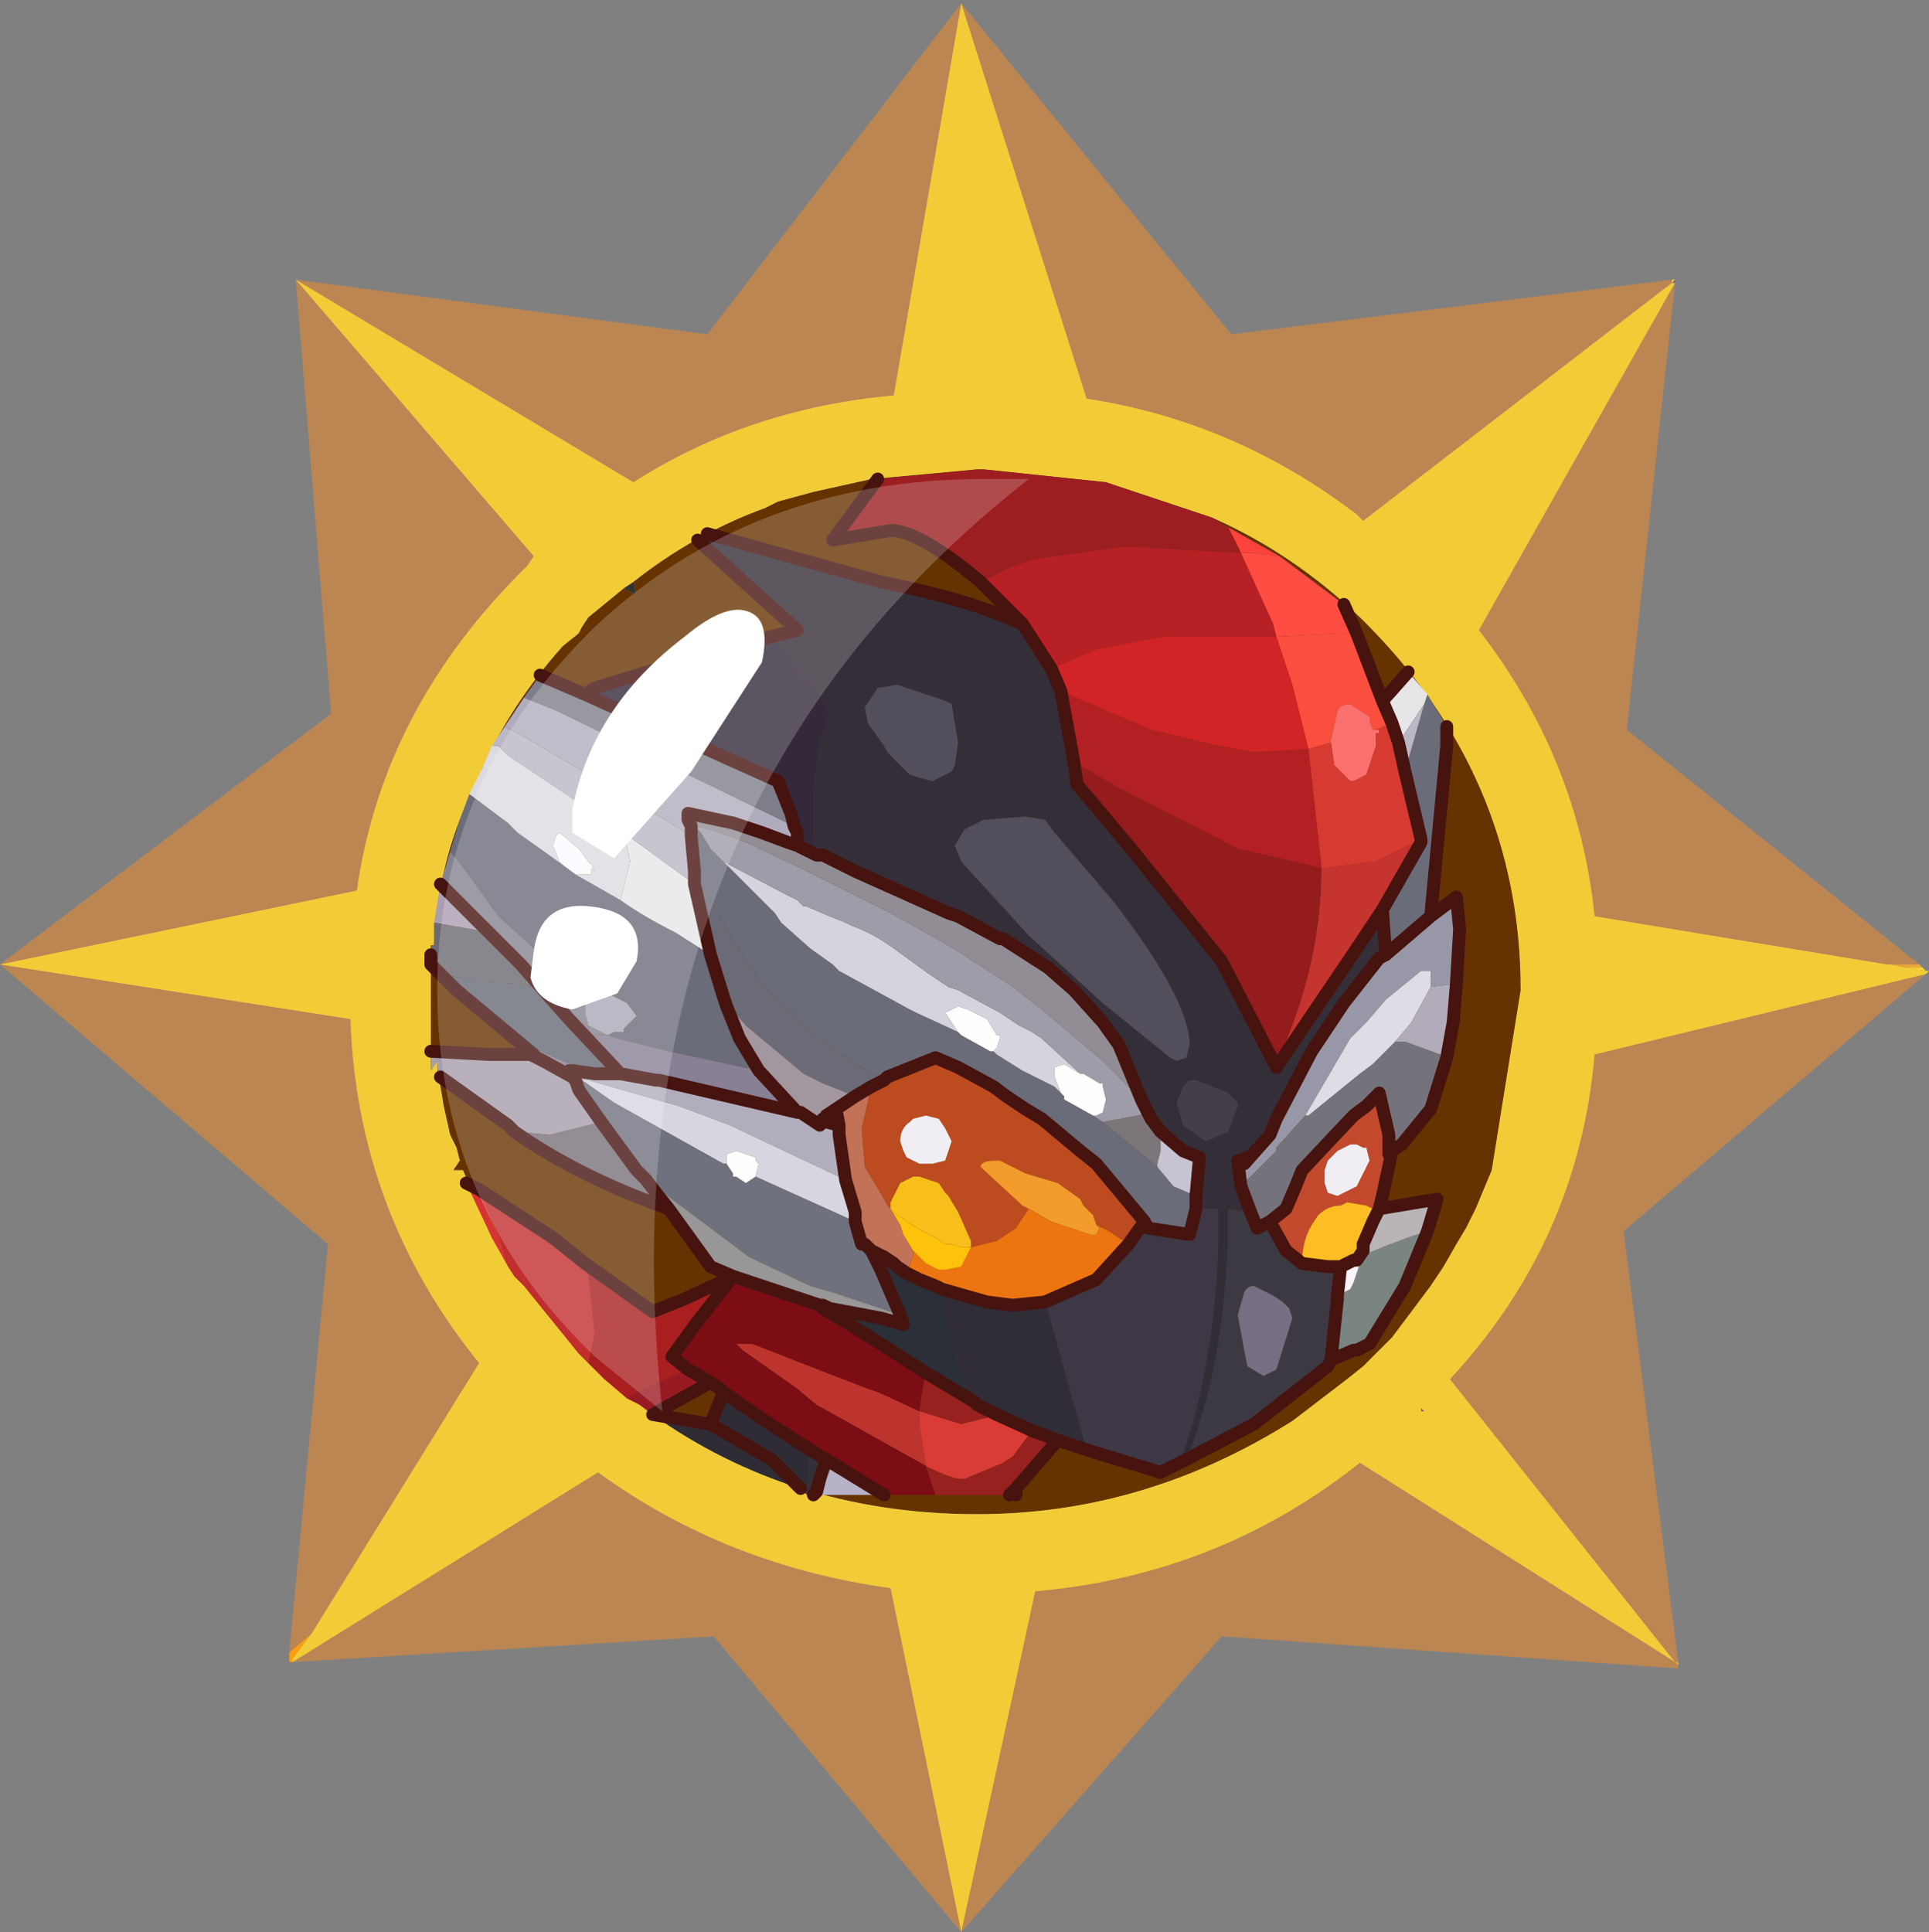 <?xml version="1.0" encoding="UTF-8" standalone="no"?>
<svg xmlns:ffdec="https://www.free-decompiler.com/flash" xmlns:xlink="http://www.w3.org/1999/xlink" ffdec:objectType="frame" height="30.05px" width="30.0px" xmlns="http://www.w3.org/2000/svg">
  <rect width="100%" height="100%" fill="#808080" stroke="none"/>
  <g transform="matrix(1.0, 0.0, 0.0, 1.0, 0.0, 0.0)">
    <use ffdec:characterId="1" height="30.0" transform="matrix(1.0, 0.0, 0.0, 1.0, 0.0, 0.0)" width="30.0" xlink:href="#shape0"/>
    <use ffdec:characterId="3" height="30.0" transform="matrix(1.0, 0.0, 0.0, 1.0, 0.0, 0.05)" width="30.0" xlink:href="#sprite0"/>
  </g>
  <defs>
    <g id="shape0" transform="matrix(1.0, 0.0, 0.0, 1.0, 0.0, 0.0)">
      <path d="M0.0 0.0 L30.0 0.0 30.0 30.0 0.0 30.0 0.0 0.0" fill="#33cc66" fill-opacity="0.0" fill-rule="evenodd" stroke="none"/>
    </g>
    <g id="sprite0" transform="matrix(1.0, 0.0, 0.0, 1.0, 0.0, 0.0)">
      <use ffdec:characterId="2" height="30.0" transform="matrix(1.0, 0.0, 0.0, 1.0, 0.0, 0.0)" width="30.0" xlink:href="#shape1"/>
    </g>
    <g id="shape1" transform="matrix(1.0, 0.0, 0.0, 1.0, 0.0, 0.0)">
      <path d="M26.0 4.35 L26.05 4.3 26.05 4.35 26.0 4.35" fill="url(#gradient0)" fill-rule="evenodd" stroke="none"/>
      <path d="M26.0 4.35 L26.0 4.3 26.05 4.3 26.0 4.35" fill="url(#gradient1)" fill-rule="evenodd" stroke="none"/>
      <path d="M29.4 14.95 L29.85 14.95 29.9 15.0 29.65 15.0 29.4 14.95" fill="url(#gradient2)" fill-rule="evenodd" stroke="none"/>
      <path d="M29.9 15.0 L29.95 15.05 30.0 15.05 29.95 15.1 29.95 15.05 29.65 15.0 29.9 15.0 M26.1 25.8 L26.1 25.85 26.05 25.8 26.1 25.8" fill="url(#gradient3)" fill-rule="evenodd" stroke="none"/>
      <path d="M22.1 21.85 L22.15 21.9 22.1 21.9 22.1 21.85" fill="url(#gradient4)" fill-rule="evenodd" stroke="none"/>
      <path d="M4.55 25.8 L4.5 25.8 4.5 25.65 4.85 25.35 4.55 25.75 4.55 25.8" fill="url(#gradient5)" fill-rule="evenodd" stroke="none"/>
      <path d="M9.85 9.0 Q10.8 8.25 11.9 7.85 L12.1 7.75 12.65 7.6 13.55 7.4 15.2 7.25 15.3 7.25 17.2 7.45 18.85 8.0 Q20.1 8.55 21.15 9.55 23.65 12.0 23.65 15.35 L23.2 18.15 22.95 18.75 22.8 19.05 22.65 19.3 22.45 19.65 22.25 19.95 21.65 20.75 21.55 20.85 21.2 21.2 20.95 21.4 20.1 22.05 Q17.8 23.5 15.2 23.5 12.2 23.5 9.95 21.8 L9.4 21.4 9.15 21.15 9.0 21.0 8.15 19.95 8.0 19.8 7.65 19.2 7.2 18.15 7.05 18.15 7.15 18.0 7.1 17.8 7.0 17.6 6.9 17.15 6.85 16.85 6.8 16.55 6.8 16.45 6.7 16.6 6.7 15.55 6.7 15.35 6.7 14.65 6.75 14.65 Q6.8 13.6 7.15 12.7 L7.5 11.9 Q7.95 10.9 8.75 10.0 L9.0 9.8 9.05 9.7 9.15 9.55 9.7 9.1 9.9 9.2 9.85 9.0" fill="#663300" fill-rule="evenodd" stroke="none"/>
      <path d="M9.85 9.0 L9.9 9.2 9.7 9.1 9.85 9.0" fill="#333333" fill-rule="evenodd" stroke="none"/>
      <path d="M26.0 4.3 L26.0 4.35 21.2 8.05 21.1 7.95 Q19.2 6.5 16.9 6.15 L14.95 0.0 19.15 5.15 26.0 4.3 M26.05 4.35 L25.3 11.3 29.85 14.95 29.4 14.95 29.35 14.95 24.8 14.2 Q24.55 11.75 23.0 9.75 L26.05 4.35 M29.95 15.1 L25.25 19.1 26.1 25.8 26.05 25.8 26.1 25.85 26.1 25.9 19.0 25.4 14.95 30.0 11.1 25.4 4.55 25.8 9.3 22.85 Q11.3 24.3 13.85 24.65 L14.95 30.0 16.1 24.7 Q18.95 24.45 21.15 22.7 L26.05 25.8 22.55 21.4 Q24.55 19.25 24.8 16.35 L29.95 15.1 M4.5 25.65 L5.1 19.3 0.0 14.95 5.15 11.05 4.6 4.3 11.0 5.15 14.95 0.0 13.9 6.1 Q11.65 6.3 9.85 7.45 L4.6 4.3 8.3 8.6 8.2 8.75 Q5.95 10.95 5.55 13.8 L0.0 14.95 5.45 15.8 Q5.55 18.8 7.45 21.15 L4.85 25.35 4.5 25.65" fill="#bb8652" fill-rule="evenodd" stroke="none"/>
      <path d="M14.95 0.0 L16.9 6.15 Q19.2 6.5 21.1 7.95 L21.2 8.05 26.0 4.35 26.05 4.35 23.0 9.75 Q24.55 11.75 24.8 14.2 L29.35 14.95 29.4 14.95 29.65 15.0 29.95 15.05 29.95 15.1 24.8 16.35 Q24.55 19.25 22.55 21.4 L26.05 25.8 21.15 22.7 Q18.95 24.45 16.1 24.7 L14.95 30.0 13.85 24.65 Q11.3 24.3 9.3 22.85 L4.55 25.8 4.55 25.75 4.85 25.35 7.45 21.15 Q5.55 18.8 5.45 15.8 L0.0 14.95 5.55 13.8 Q5.95 10.95 8.2 8.75 L8.3 8.6 4.6 4.3 9.85 7.45 Q11.65 6.3 13.9 6.1 L14.95 0.0 M9.7 9.1 L9.15 9.55 9.05 9.7 9.0 9.8 8.75 10.0 Q7.95 10.9 7.5 11.9 L7.15 12.7 Q6.8 13.6 6.75 14.65 L6.7 14.65 6.7 15.35 6.7 15.55 6.7 16.6 6.8 16.45 6.8 16.55 6.85 16.85 6.9 17.15 7.0 17.6 7.1 17.8 7.15 18.0 7.05 18.15 7.2 18.15 7.65 19.2 8.0 19.8 8.15 19.95 9.0 21.0 9.15 21.15 9.4 21.4 9.95 21.8 Q12.2 23.5 15.2 23.5 17.8 23.5 20.1 22.05 L20.95 21.4 21.2 21.2 21.55 20.85 21.65 20.75 22.25 19.95 22.45 19.65 22.65 19.3 22.8 19.05 22.95 18.75 23.2 18.15 23.65 15.35 Q23.65 12.0 21.15 9.55 20.1 8.55 18.85 8.0 L17.2 7.45 15.3 7.25 15.2 7.25 13.55 7.4 12.65 7.6 12.1 7.75 11.9 7.85 Q10.8 8.25 9.85 9.0 L9.7 9.1 M22.1 21.85 L22.1 21.9 22.15 21.9 22.1 21.85" fill="#f2cc37" fill-rule="evenodd" stroke="none"/>
      <path d="M19.1 8.15 L19.9 8.6 19.5 8.55 19.3 8.55 19.1 8.15" fill="#fb423d" fill-rule="evenodd" stroke="none"/>
      <path d="M15.25 9.0 Q14.3 8.2 13.85 8.2 L12.95 8.35 13.65 7.4 15.2 7.25 15.3 7.25 17.2 7.45 18.85 8.0 19.1 8.15 19.3 8.55 17.5 8.45 16.05 8.65 15.65 8.8 15.25 9.0" fill="#9c1e21" fill-rule="evenodd" stroke="none"/>
      <path d="M15.9 9.65 L15.55 9.3 15.25 9.0 15.65 8.8 16.05 8.65 17.5 8.45 19.3 8.55 19.8 9.65 19.85 9.85 19.8 9.85 18.75 9.85 18.6 9.85 18.1 9.85 17.05 10.05 16.35 10.35 15.9 9.65" fill="#b72025" fill-rule="evenodd" stroke="none"/>
      <path d="M12.0 9.85 L12.4 9.75 10.85 8.35 11.0 8.25 13.7 9.0 Q14.95 9.25 15.65 9.55 L15.9 9.65 16.35 10.35 16.5 10.7 16.7 11.8 16.75 12.15 17.55 13.1 19.0 14.9 19.85 16.55 21.0 14.85 21.5 14.1 21.55 14.8 21.45 14.85 20.9 15.55 20.4 16.3 19.85 17.35 19.75 17.6 19.35 18.05 19.3 18.05 19.4 17.95 19.3 18.0 19.25 18.0 19.3 18.4 19.45 18.8 19.1 18.75 18.95 18.75 18.6 18.75 18.6 18.55 18.65 18.0 18.65 17.95 18.4 17.85 18.05 17.55 17.9 17.35 17.85 17.25 17.75 17.05 17.4 16.2 17.15 15.85 16.7 15.35 16.3 15.0 15.6 14.55 15.55 14.55 14.9 14.2 14.75 14.15 13.3 13.5 12.8 13.25 12.7 13.25 12.65 12.9 12.65 12.3 12.75 11.5 12.9 11.1 12.85 10.9 12.7 10.7 12.2 10.1 12.0 9.85 M13.45 10.95 L13.5 11.2 13.75 11.55 13.8 11.65 14.15 12.0 14.5 12.1 14.8 11.95 14.85 11.85 14.9 11.5 14.8 10.9 14.7 10.85 13.95 10.6 13.65 10.65 13.45 10.95 M16.4 12.9 L16.25 12.7 15.95 12.65 15.3 12.7 15.2 12.75 15.0 12.85 14.85 13.1 14.95 13.35 16.0 14.5 17.15 15.55 18.2 16.4 18.3 16.45 18.45 16.4 18.5 16.2 Q18.5 15.5 17.3 13.95 L16.4 12.9 M18.5 16.75 L18.4 16.85 18.3 17.1 18.4 17.45 18.75 17.7 19.1 17.55 19.25 17.15 19.25 17.1 19.1 16.95 18.6 16.75 18.5 16.75" fill="#342e38" fill-rule="evenodd" stroke="none"/>
      <path d="M13.45 10.95 L13.65 10.65 13.95 10.6 14.7 10.85 14.8 10.9 14.9 11.5 14.85 11.85 14.8 11.95 14.5 12.1 14.15 12.0 13.8 11.65 13.75 11.55 13.5 11.2 13.45 10.95 M16.4 12.9 L17.3 13.95 Q18.5 15.5 18.5 16.2 L18.45 16.4 18.3 16.45 18.2 16.4 17.15 15.55 16.0 14.5 14.95 13.35 14.85 13.1 15.0 12.85 15.2 12.75 15.3 12.7 15.95 12.65 16.25 12.7 16.4 12.9" fill="#524e5c" fill-rule="evenodd" stroke="none"/>
      <path d="M19.85 9.85 L20.1 10.6 20.35 11.6 19.5 11.65 18.95 11.55 17.9 11.3 16.5 10.7 16.35 10.35 17.05 10.05 18.1 9.85 18.6 9.85 18.75 9.85 19.8 9.85 19.85 9.85" fill="#d12426" fill-rule="evenodd" stroke="none"/>
      <path d="M20.35 11.6 L20.55 13.4 20.55 13.45 19.25 13.15 17.3 12.15 16.7 11.8 16.5 10.7 17.9 11.3 18.95 11.55 19.5 11.65 20.35 11.6" fill="#b22023" fill-rule="evenodd" stroke="none"/>
      <path d="M19.9 8.6 L20.9 9.35 21.1 9.8 20.85 9.8 19.85 9.85 19.8 9.65 19.3 8.55 19.5 8.55 19.9 8.6" fill="#ff4d44" fill-rule="evenodd" stroke="none"/>
      <path d="M21.5 10.85 L21.65 11.2 21.4 11.3 21.35 11.3 21.3 11.15 21.3 11.1 21.0 10.9 Q20.85 10.9 20.8 11.0 L20.7 11.45 20.7 11.5 20.35 11.6 20.1 10.6 19.85 9.85 20.85 9.8 21.1 9.8 21.5 10.85" fill="#fa4f3e" fill-rule="evenodd" stroke="none"/>
      <path d="M20.7 11.5 L20.7 11.45 20.8 11.0 Q20.85 10.9 21.0 10.9 L21.3 11.1 21.3 11.15 21.35 11.3 21.4 11.3 21.45 11.3 21.45 11.35 21.4 11.35 21.4 11.55 21.25 12.0 21.05 12.1 21.0 12.1 20.75 11.85 20.7 11.5" fill="#fa706e" fill-rule="evenodd" stroke="none"/>
      <path d="M21.65 11.2 L21.75 11.5 21.85 11.95 22.1 13.0 21.5 13.3 21.4 13.35 20.6 13.45 20.55 13.45 20.55 13.4 20.35 11.6 20.7 11.5 20.75 11.85 21.0 12.1 21.05 12.1 21.25 12.0 21.4 11.55 21.4 11.35 21.45 11.35 21.45 11.3 21.4 11.3 21.65 11.2" fill="#d73a31" fill-rule="evenodd" stroke="none"/>
      <path d="M22.15 10.9 L22.2 10.75 22.5 11.25 22.5 11.55 22.25 14.2 21.55 14.8 21.5 14.1 22.1 13.05 22.1 13.0 21.85 11.95 22.15 10.9 M7.0 13.2 L7.15 12.7 7.3 12.3 7.9 12.75 8.05 12.9 8.75 13.4 8.95 13.55 9.65 13.95 Q10.0 14.2 10.5 14.45 L11.05 14.8 11.25 15.45 11.3 15.6 11.5 16.1 11.8 16.6 10.4 16.3 9.8 16.15 9.6 16.1 9.45 16.05 9.55 16.0 9.7 16.0 9.7 15.95 9.9 15.75 9.75 15.55 9.45 15.4 9.35 15.4 9.2 15.45 9.1 15.55 8.8 15.25 8.25 14.65 7.75 14.2 7.1 13.3 7.0 13.2 M18.6 18.55 L18.6 18.75 18.55 18.95 18.5 19.15 17.85 19.05 17.8 18.95 17.05 18.05 16.8 17.85 16.2 17.35 15.95 17.2 15.65 17.0 15.45 16.85 14.9 16.55 14.55 16.4 13.8 16.7 13.75 16.7 13.6 16.65 13.4 16.55 12.75 16.1 12.65 16.0 11.9 15.3 11.7 15.0 11.55 14.8 10.95 13.8 10.8 13.55 10.8 13.5 10.75 12.95 10.75 12.8 10.8 12.8 10.9 12.9 11.05 13.15 11.15 13.25 11.25 13.35 12.05 14.15 12.15 14.3 12.6 14.7 12.95 14.95 13.05 15.05 14.15 15.65 14.25 15.7 14.9 16.0 14.95 16.05 15.4 16.3 15.45 16.3 15.5 16.35 15.9 16.6 16.2 16.75 16.4 16.85 16.5 16.95 16.55 17.0 16.55 17.05 17.0 17.3 17.15 17.4 17.7 17.85 18.0 18.1 18.25 18.4 18.6 18.55" fill="#6a6c79" fill-rule="evenodd" stroke="none"/>
      <path d="M21.9 10.4 L22.2 10.75 22.15 10.9 21.75 11.5 21.65 11.2 21.5 10.85 21.9 10.4 M9.65 13.95 L9.8 13.35 9.7 12.9 10.8 13.7 11.05 14.8 10.5 14.45 Q10.0 14.2 9.65 13.95" fill="#e6e6e8" fill-rule="evenodd" stroke="none"/>
      <path d="M21.75 11.5 L22.15 10.9 21.85 11.95 21.75 11.5 M7.65 11.55 L7.85 11.25 8.05 11.35 8.9 11.85 9.6 12.25 10.75 12.95 10.8 13.5 10.8 13.55 10.8 13.7 9.7 12.9 7.9 11.7 7.85 11.65 7.75 11.55 7.65 11.55" fill="#bab7c6" fill-rule="evenodd" stroke="none"/>
      <path d="M7.85 11.25 L8.15 10.8 8.65 11.0 10.5 11.9 12.35 12.8 12.4 12.9 12.4 13.1 12.25 13.05 11.85 12.9 11.4 12.75 10.7 12.6 10.7 12.7 10.8 12.8 10.75 12.8 10.75 12.95 9.6 12.25 8.9 11.85 8.05 11.35 7.85 11.25 M10.7 12.7 L10.75 12.8 10.7 12.7" fill="#afacbd" fill-rule="evenodd" stroke="none"/>
      <path d="M7.3 12.3 L7.5 11.9 7.65 11.55 7.75 11.55 7.85 11.65 7.9 11.7 9.7 12.9 9.8 13.35 9.65 13.95 8.95 13.55 9.1 13.55 9.2 13.55 9.2 13.45 9.25 13.5 9.2 13.4 9.15 13.35 9.0 13.15 8.7 12.9 8.65 12.95 8.6 13.1 8.7 13.35 8.75 13.4 8.05 12.9 7.9 12.75 7.3 12.3" fill="#dcdbe1" fill-rule="evenodd" stroke="none"/>
      <path d="M6.85 13.7 L7.0 13.2 7.1 13.3 7.75 14.2 8.25 14.65 8.8 15.25 9.1 15.55 9.1 15.7 9.15 15.9 9.45 16.05 9.35 16.05 9.25 16.05 9.25 16.1 9.2 16.05 9.15 15.95 9.15 15.9 9.0 15.85 8.85 15.8 8.45 15.35 8.1 14.95 8.0 14.85 7.85 14.7 7.6 14.45 7.15 14.0 6.85 13.7" fill="#858390" fill-rule="evenodd" stroke="none"/>
      <path d="M8.15 10.8 L8.4 10.45 9.1 10.75 12.1 12.1 12.3 12.6 12.35 12.8 10.5 11.9 8.65 11.0 8.15 10.8" fill="#7e7e8a" fill-rule="evenodd" stroke="none"/>
      <path d="M9.1 10.75 L9.25 10.65 10.9 10.15 12.0 9.85 12.2 10.1 12.7 10.7 12.85 10.9 12.9 11.1 12.75 11.5 12.65 12.3 12.65 12.9 12.7 13.25 12.4 13.1 12.4 12.9 12.35 12.8 12.3 12.6 12.1 12.1 9.1 10.75 M13.05 17.45 L12.85 17.4 12.85 17.35 12.85 17.3 13.0 17.2 13.05 17.45 M13.9 19.6 L13.7 19.7 13.55 19.4 13.75 19.5 13.9 19.6 M12.9 20.3 L12.9 20.35 13.3 20.6 12.8 20.3 12.9 20.35 12.8 20.3 12.8 20.25 12.9 20.3" fill="#34293a" fill-rule="evenodd" stroke="none"/>
      <path d="M12.7 13.25 L12.8 13.25 13.3 13.5 14.75 14.15 14.9 14.2 15.55 14.55 15.6 14.55 16.3 15.0 16.7 15.35 17.15 15.85 17.4 16.2 17.75 17.05 17.15 16.45 16.2 15.65 15.75 15.3 15.6 15.2 14.9 14.75 14.65 14.6 13.85 14.15 13.25 13.85 12.75 13.6 12.65 13.55 12.45 13.45 11.6 13.05 11.05 12.85 10.8 12.8 10.7 12.7 10.7 12.6 11.4 12.75 11.85 12.9 12.25 13.05 12.4 13.1 12.7 13.25" fill="#928d94" fill-rule="evenodd" stroke="none"/>
      <path d="M11.25 13.35 L12.2 13.85 12.4 13.95 12.5 14.05 12.55 14.05 12.9 14.2 13.15 14.3 13.25 14.35 Q13.55 14.45 13.9 14.7 L14.45 15.1 14.75 15.3 14.9 15.35 15.55 15.7 15.85 15.9 16.05 16.0 16.2 16.1 16.8 16.65 16.55 16.5 16.4 16.55 16.4 16.7 16.5 16.95 16.4 16.85 16.2 16.75 15.9 16.6 15.5 16.35 15.45 16.3 15.5 16.25 15.55 16.1 15.55 16.05 15.5 16.05 15.35 15.8 15.25 15.75 15.05 15.65 14.9 15.6 14.7 15.7 14.9 16.0 14.25 15.7 14.15 15.65 13.05 15.05 12.95 14.95 12.6 14.7 12.15 14.3 12.05 14.15 11.25 13.35" fill="#d5d3de" fill-rule="evenodd" stroke="none"/>
      <path d="M17.75 17.05 L17.85 17.25 17.7 17.3 17.15 17.4 17.0 17.3 17.05 17.3 17.15 17.25 17.2 17.05 17.15 16.85 17.15 16.8 17.1 16.8 16.85 16.65 16.8 16.65 16.2 16.1 16.05 16.0 15.85 15.9 15.55 15.7 14.9 15.35 14.75 15.3 14.45 15.1 13.9 14.7 Q13.55 14.45 13.25 14.35 L13.15 14.3 12.9 14.2 12.55 14.05 12.5 14.05 12.4 13.95 12.2 13.85 11.25 13.35 11.15 13.25 11.05 13.15 10.9 12.9 10.8 12.8 11.05 12.85 11.6 13.05 12.45 13.45 12.65 13.55 12.75 13.6 13.25 13.85 13.85 14.15 14.65 14.6 14.9 14.75 15.6 15.2 15.75 15.3 16.2 15.65 17.15 16.45 17.75 17.05" fill="#9e9ca9" fill-rule="evenodd" stroke="none"/>
      <path d="M8.75 13.4 L8.7 13.35 8.6 13.1 8.65 12.95 8.7 12.9 9.0 13.15 9.15 13.35 9.2 13.4 9.25 13.5 9.2 13.45 9.2 13.55 9.1 13.55 8.95 13.55 8.75 13.4" fill="#fbfaff" fill-rule="evenodd" stroke="none"/>
      <path d="M10.8 13.7 L10.8 13.55 10.95 13.8 11.55 14.8 11.7 15.0 11.9 15.3 12.65 16.0 12.75 16.1 13.4 16.55 13.6 16.65 13.75 16.7 13.8 16.7 13.75 16.75 13.55 16.85 13.3 17.0 13.05 16.9 12.8 16.8 12.5 16.65 11.6 15.9 11.3 15.55 11.25 15.45 11.05 14.8 10.8 13.7" fill="#6b6b77" fill-rule="evenodd" stroke="none"/>
      <path d="M9.1 15.55 L9.2 15.45 9.35 15.4 9.45 15.4 9.75 15.55 9.9 15.75 9.7 15.95 9.7 16.0 9.55 16.0 9.45 16.05 9.15 15.9 9.1 15.7 9.1 15.55" fill="#aaa8b6" fill-rule="evenodd" stroke="none"/>
      <path d="M8.25 16.35 L8.3 16.35 8.0 16.1 8.4 16.3 8.75 16.45 9.0 16.55 9.25 16.65 8.9 16.6 8.85 16.6 8.9 16.7 8.45 16.45 8.25 16.35 M9.45 16.05 L9.6 16.1 9.8 16.15 10.4 16.3 11.8 16.6 12.4 17.25 10.25 16.75 10.2 16.75 9.65 16.65 9.6 16.6 8.85 15.8 9.0 15.85 9.15 15.9 9.15 15.95 9.2 16.05 9.25 16.1 9.25 16.05 9.35 16.05 9.45 16.05 M12.85 17.4 L12.8 17.35 12.85 17.35 12.85 17.4" fill="#888095" fill-rule="evenodd" stroke="none"/>
      <path d="M8.0 16.1 L7.1 15.35 6.85 15.1 7.4 15.2 8.0 15.25 8.25 15.3 8.1 14.95 8.45 15.35 8.85 15.8 9.6 16.6 9.65 16.65 9.25 16.65 9.0 16.55 8.75 16.45 8.4 16.3 8.0 16.1" fill="#676975" fill-rule="evenodd" stroke="none"/>
      <path d="M9.65 16.65 L10.2 16.75 10.25 16.75 12.4 17.25 12.45 17.25 12.75 17.45 12.8 17.35 12.85 17.4 13.05 17.45 13.05 17.6 13.15 18.3 11.35 17.45 10.55 17.15 9.15 16.75 9.05 16.75 8.9 16.6 9.25 16.65 9.7 16.75 9.65 16.65" fill="#b1adbc" fill-rule="evenodd" stroke="none"/>
      <path d="M9.05 16.75 L9.15 16.75 10.55 17.15 11.35 17.45 13.15 18.3 13.3 18.8 13.3 18.95 11.75 18.25 11.8 18.05 11.75 18.0 11.75 17.95 11.45 17.85 11.3 17.9 11.3 18.05 11.25 18.05 9.55 17.1 9.05 16.75" fill="#d6d6e0" fill-rule="evenodd" stroke="none"/>
      <path d="M8.0 17.55 L7.9 17.45 6.85 16.7 6.8 16.55 6.8 16.45 6.7 16.6 6.7 16.3 7.6 16.35 8.25 16.35 8.45 16.45 8.9 16.7 8.95 16.75 9.0 16.9 9.35 17.4 8.55 17.6 8.0 17.55" fill="#a69eab" fill-rule="evenodd" stroke="none"/>
      <path d="M9.35 17.4 L9.0 16.9 8.95 16.75 8.9 16.7 8.85 16.6 8.9 16.6 9.05 16.75 9.55 17.1 11.25 18.05 11.3 18.05 11.4 18.2 11.4 18.25 11.45 18.25 11.6 18.35 11.75 18.25 13.3 18.95 13.4 19.3 13.45 19.3 13.55 19.4 13.7 19.7 14.0 20.4 12.95 20.05 12.6 19.95 11.65 19.5 10.05 18.3 10.0 18.25 9.9 18.15 9.35 17.4" fill="#6f717e" fill-rule="evenodd" stroke="none"/>
      <path d="M11.8 16.6 L11.5 16.1 11.3 15.6 11.25 15.45 11.3 15.55 11.6 15.9 12.5 16.65 12.8 16.8 13.05 16.9 13.3 17.0 13.0 17.2 12.85 17.3 12.85 17.35 12.8 17.35 12.75 17.45 12.45 17.25 12.4 17.25 11.8 16.6" fill="#a2979f" fill-rule="evenodd" stroke="none"/>
      <path d="M11.3 18.05 L11.3 17.9 11.45 17.85 11.75 17.95 11.75 18.0 11.8 18.05 11.75 18.25 11.6 18.35 11.45 18.25 11.4 18.25 11.4 18.2 11.3 18.05" fill="#fefeff" fill-rule="evenodd" stroke="none"/>
      <path d="M13.8 16.7 L14.55 16.4 14.9 16.55 15.45 16.85 15.65 17.0 15.95 17.2 16.2 17.35 16.8 17.85 17.05 18.05 17.8 18.95 17.55 19.3 17.25 19.1 17.05 19.0 17.0 18.85 16.85 18.7 16.8 18.6 16.45 18.35 15.95 18.2 15.85 18.15 15.55 18.0 15.5 18.0 Q15.25 18.0 15.25 18.1 L15.9 18.7 16.0 18.75 15.8 19.05 15.5 19.25 15.1 19.35 15.1 19.25 14.9 18.8 14.75 18.55 14.7 18.5 14.6 18.35 14.3 18.25 14.2 18.25 14.1 18.3 14.0 18.35 13.85 18.65 13.85 18.75 13.8 18.7 13.75 18.6 13.45 18.1 13.4 17.5 13.55 16.85 13.75 16.75 13.8 16.7 M14.7 17.5 L14.6 17.35 14.4 17.3 14.2 17.35 14.15 17.4 Q14.0 17.5 14.0 17.7 L14.05 17.85 14.1 17.95 14.3 18.05 14.35 18.05 14.5 18.05 14.7 18.0 14.8 17.7 14.7 17.5" fill="#bc4b1f" fill-rule="evenodd" stroke="none"/>
      <path d="M13.15 18.3 L13.05 17.6 13.05 17.45 13.0 17.2 13.3 17.0 13.55 16.85 13.4 17.5 13.45 18.1 13.75 18.6 13.8 18.7 13.85 18.75 14.0 19.0 14.05 19.15 14.2 19.4 14.2 19.5 14.1 19.75 13.95 19.65 13.9 19.6 13.75 19.5 13.55 19.4 13.45 19.3 13.4 19.3 13.3 18.95 13.3 18.8 13.15 18.3" fill="#c27257" fill-rule="evenodd" stroke="none"/>
      <path d="M6.75 14.3 L6.85 13.7 7.15 14.0 7.6 14.45 6.75 14.3" fill="#ab9eb2" fill-rule="evenodd" stroke="none"/>
      <path d="M6.85 15.1 L6.75 15.0 6.7 14.95 6.7 14.8 6.7 14.65 6.75 14.65 6.75 14.3 7.6 14.45 7.85 14.7 8.0 14.85 8.1 14.95 8.25 15.3 8.0 15.25 7.4 15.2 6.85 15.1" fill="#6c6972" fill-rule="evenodd" stroke="none"/>
      <path d="M10.4 18.75 L10.0 18.6 Q8.85 18.15 8.0 17.55 L8.55 17.6 9.35 17.4 9.9 18.15 10.0 18.25 10.05 18.3 10.2 18.5 10.4 18.75" fill="#787179" fill-rule="evenodd" stroke="none"/>
      <path d="M9.15 21.15 L9.0 21.0 8.15 19.95 8.0 19.8 7.9 19.65 7.75 19.15 7.45 18.45 8.6 19.2 9.1 19.6 9.15 19.75 9.25 20.7 9.15 21.15" fill="#c22e2e" fill-rule="evenodd" stroke="none"/>
      <path d="M7.9 19.65 L7.65 19.2 7.25 18.35 7.45 18.45 7.75 19.15 7.9 19.65" fill="#d73533" fill-rule="evenodd" stroke="none"/>
      <path d="M9.75 21.7 L9.4 21.4 9.15 21.15 9.25 20.7 9.15 19.75 9.1 19.6 10.15 20.35 10.65 20.15 11.4 19.8 10.85 20.5 10.45 21.05 10.7 21.25 9.8 21.65 9.75 21.7" fill="#a91f1f" fill-rule="evenodd" stroke="none"/>
      <path d="M8.75 22.0 L8.8 22.0 8.75 22.0" fill="#91181f" fill-rule="evenodd" stroke="none"/>
      <path d="M10.15 21.95 L9.95 21.8 9.75 21.7 9.8 21.65 10.7 21.25 11.05 21.45 10.15 21.95" fill="#981b23" fill-rule="evenodd" stroke="none"/>
      <path d="M12.55 23.2 L12.45 23.1 Q11.2 22.7 10.15 21.95 L11.05 22.1 11.25 21.6 11.75 21.95 12.6 22.5 12.55 23.15 12.55 23.2 M12.45 23.1 L12.0 22.65 11.05 22.1 12.0 22.65 12.45 23.1" fill="#2f2c35" fill-rule="evenodd" stroke="none"/>
      <path d="M14.4 22.75 L13.15 22.05 12.7 21.8 12.4 21.55 11.55 20.95 11.45 20.85 11.7 20.85 12.85 21.3 13.5 21.55 13.65 21.6 14.3 21.9 14.3 22.1 14.4 22.75" fill="#bd342e" fill-rule="evenodd" stroke="none"/>
      <path d="M14.55 23.2 L13.75 23.2 12.85 22.65 12.6 22.5 11.75 21.95 11.25 21.6 11.2 21.55 11.05 21.45 10.7 21.25 10.45 21.05 10.85 20.5 11.4 19.8 12.15 20.05 12.75 20.25 12.8 20.25 12.8 20.3 13.3 20.6 14.4 21.3 14.35 21.55 14.3 21.9 13.65 21.6 13.5 21.55 12.85 21.3 11.7 20.85 11.45 20.85 11.55 20.95 12.4 21.55 12.7 21.8 13.15 22.05 14.4 22.75 14.55 23.2 M12.75 20.25 L12.8 20.3 12.75 20.25" fill="#7c0d14" fill-rule="evenodd" stroke="none"/>
      <path d="M11.4 19.8 L11.05 19.65 10.4 18.75 10.2 18.5 10.05 18.3 11.65 19.5 12.6 19.95 12.95 20.05 14.0 20.4 14.05 20.55 13.7 20.45 12.9 20.3 12.8 20.25 12.75 20.25 12.15 20.05 11.4 19.8" fill="#989697" fill-rule="evenodd" stroke="none"/>
      <path d="M13.9 19.6 L13.95 19.65 14.1 19.75 14.3 19.85 14.55 19.95 14.65 20.0 14.75 20.5 Q14.9 21.25 15.2 21.8 L15.15 21.75 14.4 21.3 13.3 20.6 12.9 20.35 12.9 20.3 13.7 20.45 14.05 20.55 14.0 20.4 13.7 19.7 13.9 19.6" fill="#2b2f38" fill-rule="evenodd" stroke="none"/>
      <path d="M15.8 23.1 L15.8 23.2 15.7 23.2 15.8 23.1 M12.65 23.2 L12.55 23.2 12.55 23.15 12.6 22.5 12.85 22.65 12.75 22.95 12.7 23.15 12.65 23.2" fill="#333039" fill-rule="evenodd" stroke="none"/>
      <path d="M13.75 23.2 L12.65 23.2 12.7 23.15 12.75 22.95 12.85 22.65 13.75 23.2" fill="#b6b3c8" fill-rule="evenodd" stroke="none"/>
      <path d="M22.1 13.0 L22.1 13.05 21.5 14.1 21.0 14.85 19.85 16.55 20.15 15.75 Q20.55 14.6 20.55 13.45 L20.6 13.45 21.4 13.35 21.5 13.3 22.1 13.0" fill="#c5342f" fill-rule="evenodd" stroke="none"/>
      <path d="M22.25 14.2 L22.65 13.9 22.7 14.4 22.65 15.25 22.25 15.3 22.25 15.2 22.25 15.1 22.25 15.05 22.1 15.05 21.55 15.5 21.25 15.85 21.0 16.1 20.3 17.3 19.85 17.8 19.85 17.85 19.3 18.4 19.25 18.0 19.3 18.0 19.4 17.95 19.3 18.05 19.35 18.05 19.75 17.6 19.85 17.35 20.4 16.3 20.9 15.55 21.45 14.85 21.55 14.8 22.25 14.2" fill="#9897a7" fill-rule="evenodd" stroke="none"/>
      <path d="M20.55 13.45 Q20.55 14.6 20.15 15.75 L19.85 16.55 19.0 14.9 17.55 13.1 16.75 12.15 16.7 11.8 17.3 12.15 19.25 13.15 20.55 13.45" fill="#941c1d" fill-rule="evenodd" stroke="none"/>
      <path d="M20.3 17.3 L21.0 16.1 21.25 15.85 21.55 15.5 22.1 15.05 22.25 15.05 22.25 15.1 22.25 15.2 22.25 15.3 21.95 15.85 21.7 16.15 21.5 16.35 21.35 16.5 21.15 16.65 20.35 17.3 20.3 17.3" fill="#dedde5" fill-rule="evenodd" stroke="none"/>
      <path d="M22.5 16.4 L22.25 17.2 21.8 17.75 21.65 17.85 21.6 17.9 21.6 17.6 21.45 16.95 21.25 17.15 21.05 17.3 20.25 18.15 20.15 18.4 20.0 18.75 19.75 18.95 19.65 19.0 19.55 19.05 19.45 18.8 19.3 18.4 19.85 17.85 19.85 17.8 20.3 17.3 20.35 17.3 21.15 16.65 21.35 16.5 21.5 16.35 21.7 16.15 21.85 16.15 22.4 16.35 22.5 16.4" fill="#74737b" fill-rule="evenodd" stroke="none"/>
      <path d="M18.5 16.75 L18.6 16.75 19.1 16.95 19.25 17.1 19.25 17.15 19.1 17.55 18.75 17.7 18.4 17.45 18.3 17.1 18.4 16.85 18.5 16.75" fill="#443e4a" fill-rule="evenodd" stroke="none"/>
      <path d="M21.65 17.85 L21.5 18.55 21.45 18.75 21.35 18.95 21.35 18.75 21.25 18.7 20.95 18.65 20.85 18.7 Q20.65 18.7 20.5 18.85 L20.4 19.0 Q20.25 19.25 20.25 19.6 L20.0 19.4 19.75 18.95 20.0 18.75 20.15 18.4 20.25 18.15 21.05 17.3 21.25 17.15 21.45 16.95 21.6 17.6 21.6 17.9 21.65 17.85 M21.1 17.75 L21.0 17.75 20.8 17.85 20.65 18.0 20.6 18.15 20.6 18.35 20.65 18.5 20.8 18.55 21.1 18.4 21.3 18.0 21.25 17.8 21.2 17.8 21.1 17.75" fill="#c2492c" fill-rule="evenodd" stroke="none"/>
      <path d="M21.1 17.75 L21.2 17.8 21.25 17.8 21.3 18.0 21.1 18.4 20.8 18.55 20.65 18.5 20.6 18.35 20.6 18.15 20.65 18.0 20.8 17.85 21.0 17.75 21.1 17.75 M14.7 17.5 L14.8 17.7 14.7 18.0 14.5 18.05 14.35 18.05 14.3 18.05 14.1 17.95 14.05 17.85 14.0 17.7 Q14.0 17.5 14.15 17.4 L14.2 17.35 14.4 17.3 14.6 17.35 14.7 17.5" fill="#f0eef3" fill-rule="evenodd" stroke="none"/>
      <path d="M22.65 15.25 L22.6 15.85 22.5 16.4 22.4 16.35 21.85 16.15 21.7 16.15 21.95 15.85 22.25 15.3 22.65 15.25" fill="#b2acba" fill-rule="evenodd" stroke="none"/>
      <path d="M16.8 16.65 L16.85 16.65 17.1 16.8 17.15 16.8 17.15 16.85 17.2 17.05 17.15 17.25 17.05 17.3 17.0 17.3 16.55 17.05 16.55 17.0 16.5 16.95 16.4 16.7 16.4 16.55 16.55 16.5 16.8 16.65 M15.45 16.3 L15.4 16.3 14.95 16.05 14.9 16.0 14.7 15.7 14.9 15.6 15.05 15.65 15.25 15.75 15.35 15.8 15.5 16.05 15.55 16.05 15.55 16.1 15.5 16.25 15.45 16.3" fill="#fffeff" fill-rule="evenodd" stroke="none"/>
      <path d="M17.85 17.25 L17.9 17.35 18.05 17.55 18.05 17.6 18.05 17.85 18.0 18.05 18.0 18.1 17.7 17.85 17.15 17.4 17.7 17.3 17.85 17.25" fill="#7c767a" fill-rule="evenodd" stroke="none"/>
      <path d="M18.05 17.55 L18.4 17.85 18.65 17.95 18.65 18.0 18.6 18.55 18.25 18.4 18.0 18.1 18.0 18.05 18.05 17.85 18.05 17.6 18.05 17.55" fill="#c7c3d2" fill-rule="evenodd" stroke="none"/>
      <path d="M18.35 22.7 L18.05 22.85 16.9 22.5 16.3 20.35 16.25 20.2 17.05 19.85 17.55 19.3 17.8 18.95 17.85 19.05 18.5 19.15 18.55 18.95 18.6 18.75 18.95 18.75 18.95 18.85 18.95 19.25 Q18.9 20.9 18.5 22.25 L18.35 22.7" fill="#3e3846" fill-rule="evenodd" stroke="none"/>
      <path d="M16.0 18.75 L15.9 18.7 15.25 18.1 Q15.25 18.0 15.5 18.0 L15.55 18.0 15.85 18.15 15.95 18.2 16.45 18.35 16.8 18.6 16.85 18.7 17.0 18.85 17.05 19.0 17.1 19.05 17.05 19.15 16.95 19.15 16.5 19.0 16.35 18.95 16.0 18.75" fill="#f29c2d" fill-rule="evenodd" stroke="none"/>
      <path d="M16.0 18.75 L16.35 18.95 16.5 19.0 16.95 19.15 17.05 19.15 17.1 19.05 17.05 19.0 17.25 19.1 17.55 19.3 17.05 19.85 16.25 20.2 15.75 20.25 15.35 20.2 14.65 20.0 14.55 19.95 14.3 19.85 14.1 19.75 14.2 19.5 14.2 19.4 14.3 19.5 14.4 19.6 14.6 19.7 14.7 19.7 14.95 19.65 15.1 19.35 15.5 19.25 15.8 19.05 16.0 18.75" fill="#ec7511" fill-rule="evenodd" stroke="none"/>
      <path d="M13.85 18.75 L13.85 18.65 14.0 18.35 14.1 18.3 14.2 18.25 14.3 18.25 14.6 18.35 14.7 18.5 14.75 18.55 14.9 18.8 15.1 19.25 15.1 19.35 15.0 19.35 14.95 19.35 14.8 19.3 14.7 19.3 14.55 19.2 14.35 19.1 14.1 18.95 14.05 18.9 13.95 18.85 13.85 18.75" fill="#f8bf1a" fill-rule="evenodd" stroke="none"/>
      <path d="M13.85 18.75 L13.95 18.85 14.05 18.9 14.1 18.95 14.35 19.1 14.55 19.2 14.7 19.3 14.8 19.3 14.95 19.35 15.0 19.35 15.1 19.35 14.95 19.65 14.7 19.7 14.6 19.7 14.4 19.6 14.3 19.5 14.2 19.4 14.05 19.15 14.0 19.0 13.85 18.75" fill="#ffc20b" fill-rule="evenodd" stroke="none"/>
      <path d="M18.45 22.65 L18.35 22.7 18.5 22.25 Q18.9 20.9 18.95 19.25 L18.95 18.85 18.95 18.75 19.1 18.75 19.1 19.0 19.1 19.15 Q19.05 21.0 18.55 22.4 L18.45 22.65 M16.9 22.5 L16.45 22.35 16.05 22.2 15.5 21.95 15.2 21.8 Q14.9 21.25 14.75 20.5 L14.65 20.0 15.35 20.2 15.75 20.25 16.25 20.2 16.3 20.35 16.9 22.5" fill="#302d36" fill-rule="evenodd" stroke="none"/>
      <path d="M16.45 22.35 L15.8 23.1 15.7 23.2 14.55 23.2 14.4 22.75 Q14.8 22.95 14.95 22.95 L15.0 22.95 15.6 22.7 15.75 22.6 16.05 22.2 16.45 22.35 M14.4 21.3 L15.15 21.75 15.2 21.8 15.5 21.95 15.35 22.0 14.95 22.1 14.3 21.9 14.35 21.55 14.4 21.3" fill="#97211f" fill-rule="evenodd" stroke="none"/>
      <path d="M14.4 22.75 L14.3 22.1 14.3 21.9 14.95 22.1 15.35 22.0 15.5 21.95 16.05 22.2 15.75 22.6 15.6 22.7 15.0 22.95 14.95 22.95 Q14.8 22.95 14.4 22.75" fill="#d93c35" fill-rule="evenodd" stroke="none"/>
      <path d="M20.7 21.1 L20.65 21.2 19.5 22.1 18.45 22.65 18.55 22.4 Q19.05 21.0 19.1 19.15 L19.1 19.0 19.1 18.75 19.45 18.8 19.55 19.05 19.65 19.0 19.75 18.95 20.0 19.4 20.25 19.6 20.65 19.65 20.85 19.65 20.8 20.1 20.8 20.15 20.7 21.1 M19.5 19.95 Q19.4 19.95 19.35 20.05 L19.25 20.4 19.35 20.95 19.4 21.2 19.65 21.35 19.85 21.25 20.1 20.45 20.05 20.3 19.95 20.2 19.8 20.1 19.5 19.95" fill="#3c3942" fill-rule="evenodd" stroke="none"/>
      <path d="M22.2 19.1 L21.85 19.95 21.3 20.85 21.1 20.95 21.05 20.95 20.7 21.1 20.8 20.15 20.8 20.1 21.0 20.0 21.05 19.9 21.2 19.45 21.25 19.45 Q21.85 19.2 22.2 19.1" fill="#7a8581" fill-rule="evenodd" stroke="none"/>
      <path d="M21.45 18.75 L22.35 18.6 22.2 19.1 Q21.85 19.2 21.25 19.45 L21.2 19.45 21.2 19.4 21.2 19.3 21.35 18.95 21.45 18.75" fill="#b9b4b8" fill-rule="evenodd" stroke="none"/>
      <path d="M20.25 19.6 Q20.25 19.25 20.4 19.0 L20.5 18.85 Q20.65 18.7 20.85 18.7 L20.95 18.65 21.25 18.7 21.35 18.75 21.35 18.95 21.2 19.3 21.2 19.4 21.1 19.55 21.05 19.55 20.85 19.65 20.65 19.65 20.25 19.6" fill="#ffbd25" fill-rule="evenodd" stroke="none"/>
      <path d="M20.8 20.1 L20.85 19.65 21.05 19.55 21.1 19.55 21.2 19.4 21.2 19.45 21.05 19.9 21.0 20.0 20.8 20.1" fill="#f9f4fb" fill-rule="evenodd" stroke="none"/>
      <path d="M19.5 19.95 L19.8 20.1 19.95 20.2 20.05 20.3 20.1 20.45 19.85 21.25 19.65 21.35 19.4 21.2 19.35 20.95 19.25 20.4 19.35 20.05 Q19.4 19.95 19.5 19.95" fill="#766e83" fill-rule="evenodd" stroke="none"/>
      <path d="M21.9 10.4 L21.5 10.85 21.65 11.2 21.75 11.5 21.85 11.95 22.1 13.0 22.1 13.05 21.5 14.1 21.55 14.8 22.25 14.2 22.65 13.9 22.7 14.4 22.65 15.25 22.6 15.85 22.5 16.4 22.25 17.2 21.8 17.75 21.65 17.85 21.5 18.55 21.45 18.75 22.35 18.6 22.2 19.1 21.85 19.95 21.3 20.85 21.1 20.95 21.05 20.95 20.7 21.1 20.65 21.2 19.5 22.1 18.45 22.65 18.35 22.7 18.05 22.85 16.9 22.5 16.45 22.35 15.8 23.1 15.8 23.2 M22.5 11.25 L22.5 11.55 22.25 14.2 M7.25 18.35 L7.45 18.45 8.6 19.2 9.1 19.6 10.15 20.35 10.65 20.15 11.4 19.8 11.05 19.65 10.4 18.75 10.0 18.6 Q8.85 18.15 8.0 17.55 L7.9 17.45 6.85 16.7 M6.7 16.3 L7.6 16.35 8.25 16.35 8.3 16.35 8.0 16.1 7.1 15.35 6.85 15.1 6.75 15.0 6.7 14.95 6.7 14.8 M8.4 10.45 L9.1 10.75 9.25 10.65 10.9 10.15 12.0 9.85 12.4 9.75 10.85 8.35 M11.0 8.25 L13.7 9.0 Q14.95 9.25 15.65 9.55 L15.9 9.65 15.55 9.3 15.25 9.0 Q14.3 8.2 13.85 8.2 L12.95 8.35 13.65 7.4 M20.9 9.35 L21.1 9.8 21.5 10.85 M19.85 16.55 L21.0 14.85 21.5 14.1 M16.5 10.7 L16.7 11.8 16.75 12.15 17.55 13.1 19.0 14.9 19.85 16.55 M21.55 14.8 L21.45 14.85 20.9 15.55 20.4 16.3 19.85 17.35 19.75 17.6 19.35 18.05 19.3 18.05 19.4 17.95 19.3 18.0 19.25 18.0 19.3 18.4 19.45 18.8 19.55 19.05 19.65 19.0 19.75 18.95 20.0 19.4 20.25 19.6 20.65 19.65 20.85 19.65 21.05 19.55 21.1 19.55 21.2 19.4 21.2 19.3 21.35 18.95 21.45 18.75 M21.65 17.85 L21.6 17.9 21.6 17.6 21.45 16.95 21.25 17.15 21.05 17.3 20.25 18.15 20.15 18.4 20.0 18.75 19.75 18.95 M20.8 20.1 L20.85 19.65 M20.8 20.1 L20.8 20.15 20.7 21.1 M12.7 13.25 L12.8 13.25 13.3 13.5 14.75 14.15 14.9 14.2 15.55 14.55 15.6 14.55 16.3 15.0 16.7 15.35 17.15 15.85 17.4 16.2 17.75 17.05 17.85 17.25 17.9 17.35 18.05 17.55 18.4 17.85 18.65 17.95 18.65 18.0 18.6 18.55 18.6 18.75 18.55 18.95 18.5 19.15 17.85 19.05 17.8 18.95 17.05 18.05 16.8 17.85 16.2 17.35 15.95 17.2 15.65 17.0 15.45 16.85 14.9 16.55 14.55 16.4 13.8 16.7 13.75 16.75 13.55 16.85 13.3 17.0 13.0 17.2 13.05 17.45 12.85 17.4 12.8 17.35 12.75 17.45 12.45 17.25 12.4 17.25 11.8 16.6 11.5 16.1 11.3 15.6 11.25 15.45 11.05 14.8 10.8 13.7 10.8 13.55 10.8 13.5 10.75 12.95 10.75 12.8 10.7 12.7 10.7 12.6 11.4 12.75 11.85 12.9 12.25 13.05 12.4 13.1 12.4 12.9 12.35 12.8 12.3 12.6 12.1 12.1 9.1 10.75 M16.35 10.35 L16.5 10.7 M16.35 10.35 L15.9 9.65 M8.85 15.8 L8.45 15.35 8.1 14.95 8.0 14.85 7.85 14.7 7.6 14.45 7.15 14.0 6.85 13.7 M8.85 15.8 L9.6 16.6 M9.65 16.65 L10.2 16.75 10.25 16.75 12.4 17.25 M13.15 18.3 L13.05 17.6 13.05 17.45 M9.35 17.4 L9.0 16.9 8.95 16.75 8.9 16.7 8.45 16.45 8.25 16.35 M8.9 16.6 L9.25 16.65 9.65 16.65 M13.3 18.95 L13.3 18.8 13.15 18.3 M10.05 18.3 L10.0 18.25 9.9 18.15 9.35 17.4 M8.9 16.7 L8.85 16.6 8.9 16.6 M17.55 19.3 L17.8 18.95 M12.85 17.35 L12.85 17.3 13.0 17.2 M12.8 17.35 L12.85 17.35 12.85 17.4 M12.7 13.25 L12.4 13.1 M14.1 19.75 L13.95 19.65 13.9 19.6 13.75 19.5 13.55 19.4 13.45 19.3 13.4 19.3 13.3 18.95 M13.7 19.7 L14.0 20.4 14.05 20.55 13.7 20.45 12.9 20.3 12.8 20.25 12.75 20.25 12.15 20.05 11.4 19.8 10.85 20.5 10.45 21.05 10.7 21.25 11.05 21.45 11.2 21.55 11.25 21.6 11.75 21.95 12.6 22.5 12.85 22.65 13.75 23.2 M12.9 20.35 L13.3 20.6 14.4 21.3 15.15 21.75 15.2 21.8 15.5 21.95 16.05 22.2 16.45 22.35 M14.65 20.0 L14.55 19.95 14.3 19.85 14.1 19.75 M13.7 19.7 L13.55 19.4 M12.9 20.35 L12.8 20.3 13.3 20.6 M12.8 20.3 L12.75 20.25 M12.8 20.3 L12.8 20.25 M10.05 18.3 L10.2 18.5 10.4 18.75 M11.05 22.1 L12.0 22.65 12.45 23.1 M10.15 21.95 L11.05 21.45 M10.15 21.95 L11.05 22.1 11.25 21.6 M12.65 23.2 L12.7 23.15 12.75 22.95 12.85 22.65 M16.25 20.2 L17.05 19.85 17.55 19.3 M16.25 20.2 L15.75 20.25 15.35 20.2 14.65 20.0 M15.8 23.1 L15.7 23.2" fill="none" stroke="#46130f" stroke-linecap="round" stroke-linejoin="round" stroke-width="0.2"/>
      <path d="M16.0 7.4 Q9.3 12.65 10.3 21.9 L9.25 21.05 9.1 20.9 Q6.8 18.6 6.8 15.35 6.8 12.15 9.15 9.8 L9.25 9.7 Q11.7 7.4 15.3 7.4 L16.0 7.4" fill="#ffffff" fill-opacity="0.2" fill-rule="evenodd" stroke="none"/>
      <path d="M11.85 10.25 L10.75 11.95 9.55 13.3 8.9 12.9 8.9 12.55 Q9.2 10.95 10.65 9.85 11.25 9.35 11.6 9.45 12.0 9.55 11.85 10.25 M9.9 14.9 L9.6 15.4 8.9 15.65 Q8.35 15.55 8.25 15.15 L8.3 14.75 Q8.4 13.95 9.2 14.05 10.05 14.15 9.9 14.9" fill="#ffffff" fill-rule="evenodd" stroke="none"/>
    </g>
    <linearGradient gradientTransform="matrix(0.005, 0.0, 0.0, 0.006, 25.85, 9.55)" gradientUnits="userSpaceOnUse" id="gradient0" spreadMethod="pad" x1="-819.2" x2="819.2">
      <stop offset="0.0" stop-color="#5f2288"/>
      <stop offset="1.0" stop-color="#a276cd"/>
    </linearGradient>
    <linearGradient gradientTransform="matrix(0.007, 0.0, 0.0, 0.005, 20.5, 4.25)" gradientUnits="userSpaceOnUse" id="gradient1" spreadMethod="pad" x1="-819.2" x2="819.2">
      <stop offset="0.0" stop-color="#fd9b0b"/>
      <stop offset="1.0" stop-color="#fde42b"/>
    </linearGradient>
    <linearGradient gradientTransform="matrix(0.005, 0.0, 0.0, 0.007, 26.1, 20.35)" gradientUnits="userSpaceOnUse" id="gradient2" spreadMethod="pad" x1="-819.2" x2="819.2">
      <stop offset="0.0" stop-color="#8d010c"/>
      <stop offset="1.0" stop-color="#f2b03f"/>
    </linearGradient>
    <linearGradient gradientTransform="matrix(0.005, 0.0, 0.0, 0.007, 26.1, 20.35)" gradientUnits="userSpaceOnUse" id="gradient3" spreadMethod="pad" x1="-819.2" x2="819.2">
      <stop offset="0.0" stop-color="#fd9e0c"/>
      <stop offset="1.0" stop-color="#fddd27"/>
    </linearGradient>
    <linearGradient gradientTransform="matrix(0.007, 0.0, 0.0, 0.005, 20.5, 25.9)" gradientUnits="userSpaceOnUse" id="gradient4" spreadMethod="pad" x1="-819.2" x2="819.2">
      <stop offset="0.0" stop-color="#65298e"/>
      <stop offset="1.0" stop-color="#9a6cc5"/>
    </linearGradient>
    <linearGradient gradientTransform="matrix(0.006, 0.0, 0.0, 0.005, 9.7, 25.95)" gradientUnits="userSpaceOnUse" id="gradient5" spreadMethod="pad" x1="-819.2" x2="819.2">
      <stop offset="0.0" stop-color="#fd9e0c"/>
      <stop offset="1.0" stop-color="#fddd27"/>
    </linearGradient>
  </defs>
</svg>
